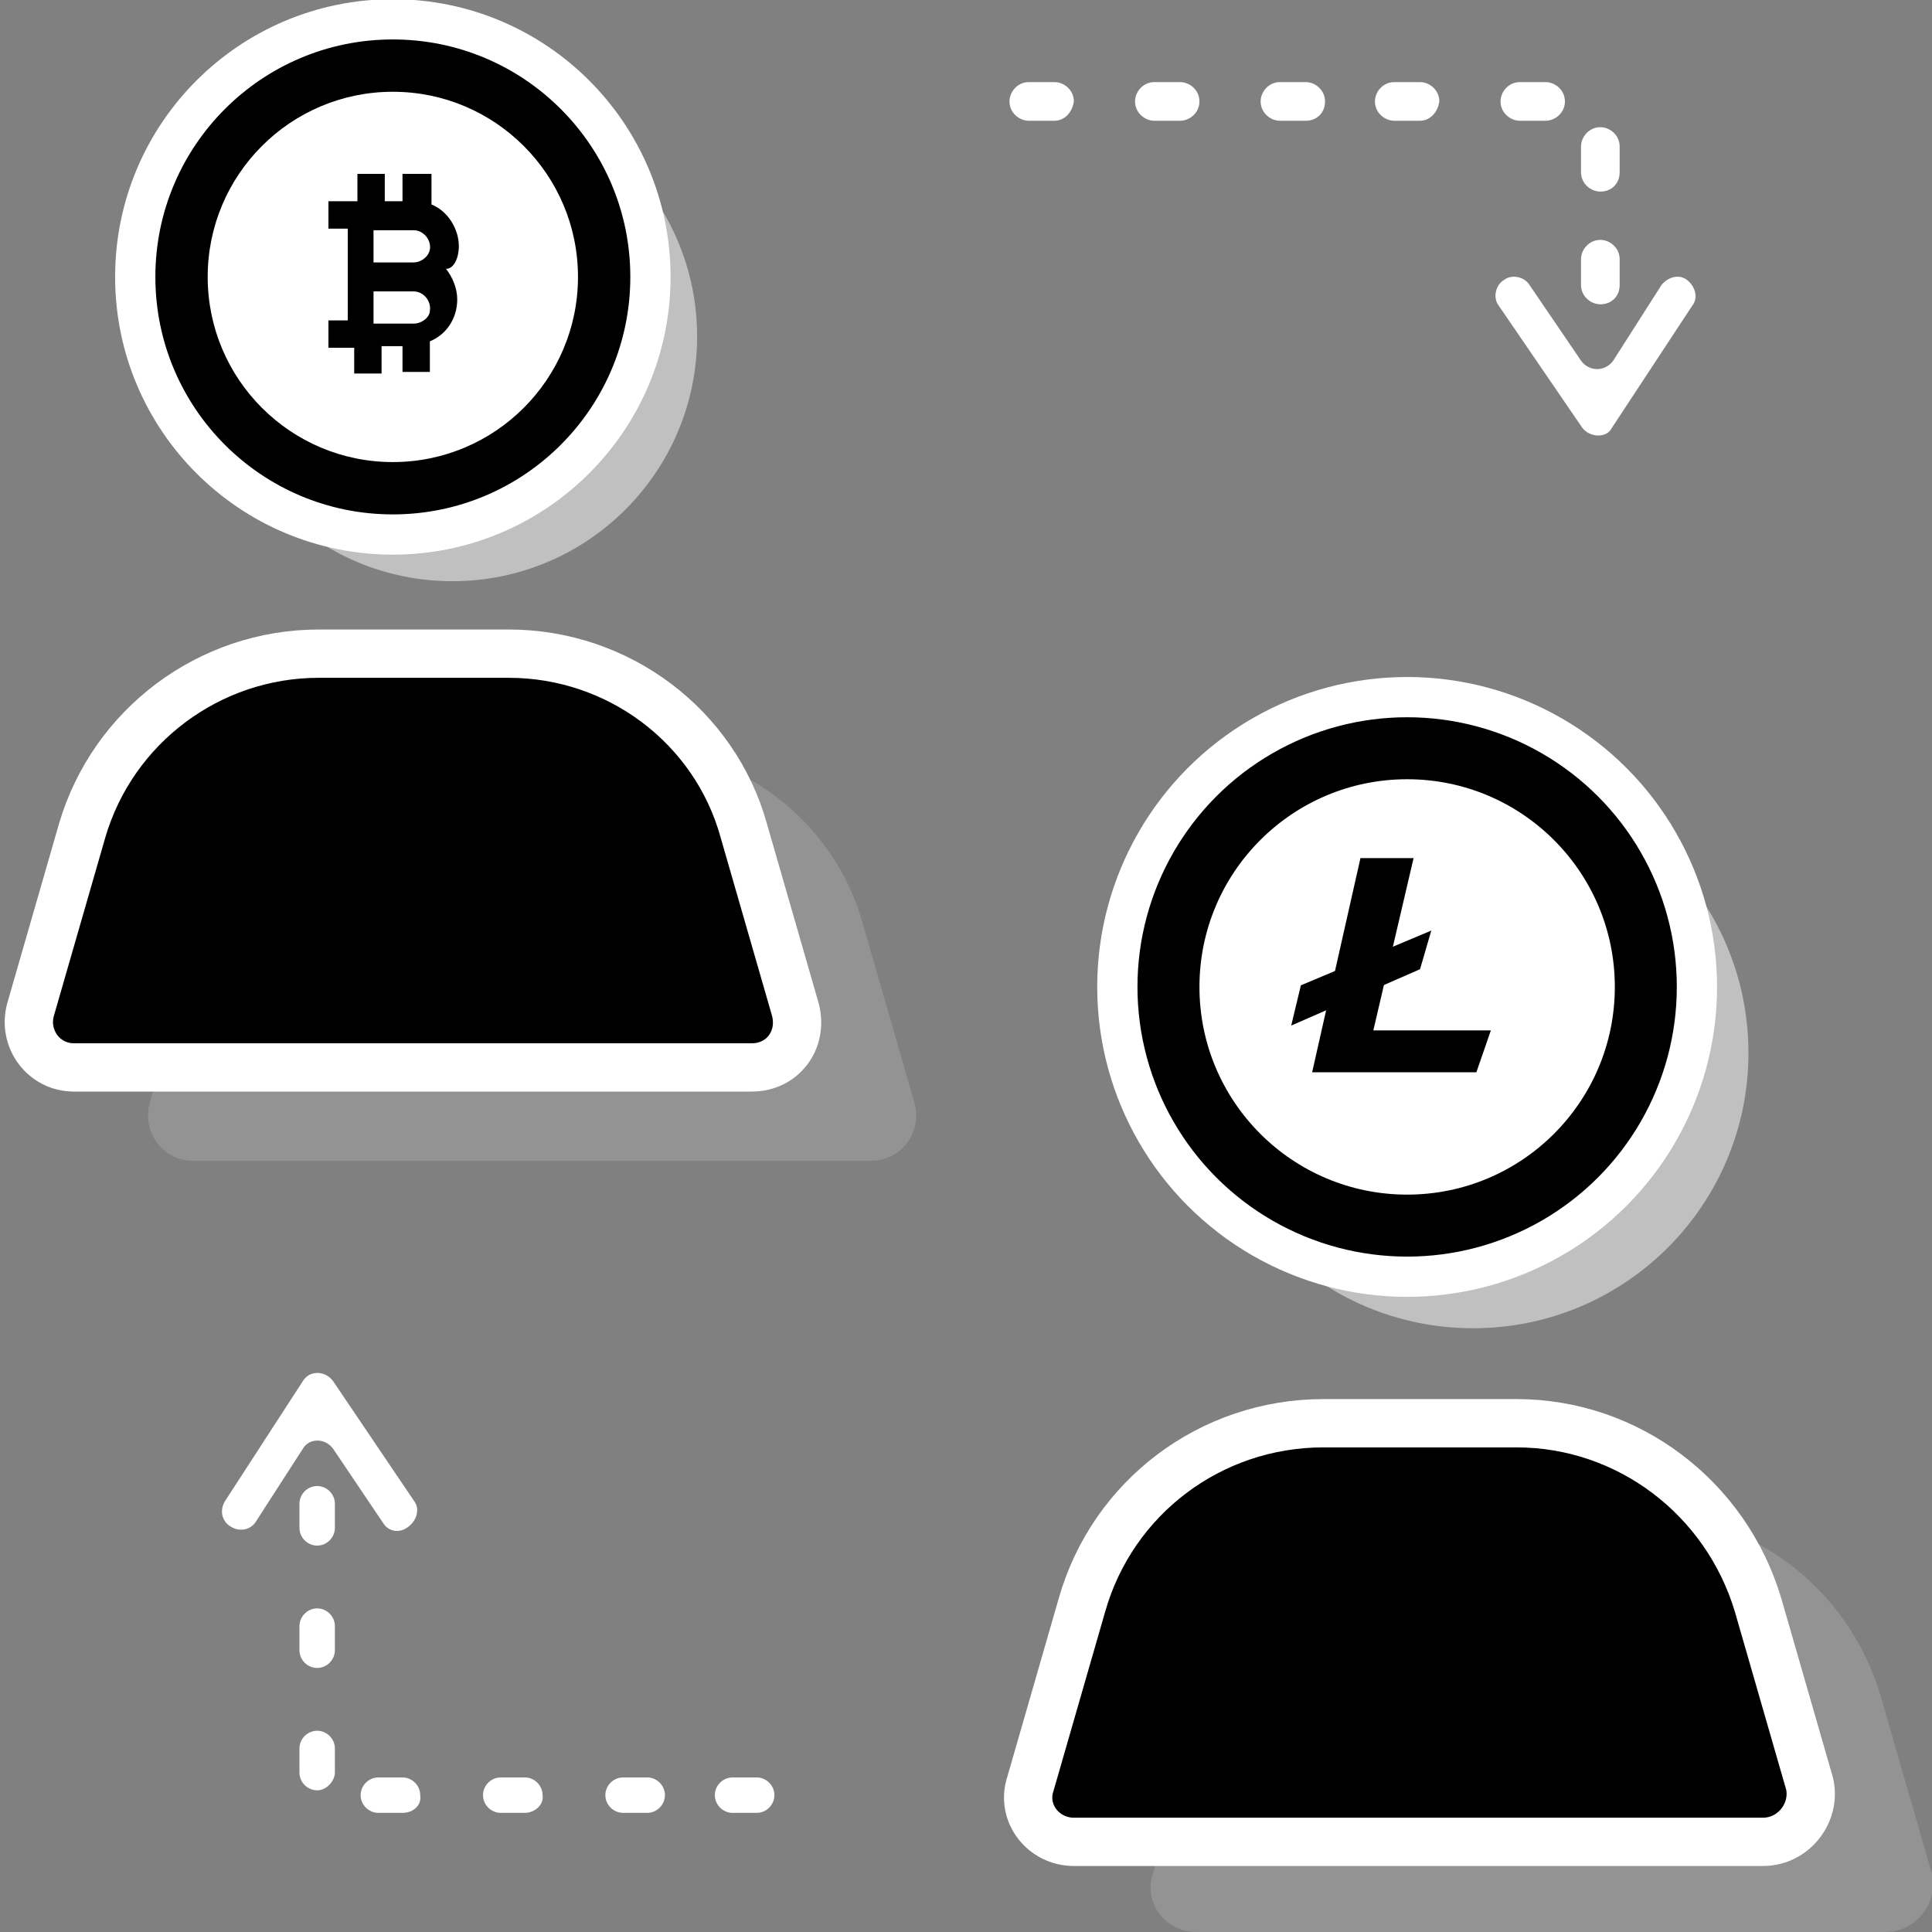 <?xml version="1.0" encoding="utf-8"?>
<!-- Generator: Adobe Illustrator 23.0.0, SVG Export Plug-In . SVG Version: 6.00 Build 0)  -->
<svg xmlns="http://www.w3.org/2000/svg" xmlns:xlink="http://www.w3.org/1999/xlink" x="0px" y="0px"
	 viewBox="0 0 120 120" style="enable-background:new 0 0 120 120;" xml:space="preserve">
<rect x="0" y="0" width="120" height="120" fill="#808080" stroke="none"/>
<style type="text/css">
	.icon-white-58-0{fill:none;stroke:#BDC5D1;}
	.icon-white-58-1{fill:#FFFFFF;}
	.icon-white-58-2{fill:hsla(198, 76%, 52%, 1);stroke:#FFFFFF;}
	.icon-white-58-3{fill:hsla(198, 76%, 52%, 1);}
</style>
<path class="icon-white-58-0 fill-none stroke-gray-400" stroke-width="3" stroke-linecap="round" stroke-linejoin="round" stroke-miterlimit="10" d="M98.4,118.1"/>
<g>
	<circle class="icon-white-58-1 fill-white" opacity=".5" cx="91.5" cy="65.4" r="17.1"/>
	<circle class="icon-white-58-2 fill-primary stroke-white" stroke-width="2.5" stroke-miterlimit="10" cx="87.4" cy="61.3" r="18"/>
	<circle class="icon-white-58-1 fill-white" cx="87.4" cy="61.3" r="12.9"/>
	<g>
		<polygon class="icon-white-58-3 fill-primary" points="84.5,53.3 81.5,66.6 91.7,66.6 92.6,64 85.3,64 87.8,53.3 		"/>
		<polygon class="icon-white-58-3 fill-primary" points="80.8,61.2 88.9,57.8 88.2,60.2 80.2,63.7 		"/>
	</g>
</g>
<path class="icon-white-58-1 fill-white" opacity=".15" d="M54.1,72.1H12c-1.9,0-3.2-1.8-2.7-3.6l3.2-11.1c1.9-6.5,7.9-11,14.7-11H39c6.8,0,12.8,4.5,14.6,11l3.2,11.1
	C57.3,70.3,56,72.1,54.1,72.1z"/>
<path class="icon-white-58-2 fill-primary stroke-white" stroke-width="3" stroke-miterlimit="10" d="M46.7,66.3H4.6c-1.9,0-3.2-1.8-2.7-3.6l3.2-11.1c1.9-6.5,7.9-11,14.7-11h11.8c6.8,0,12.8,4.5,14.6,11l3.2,11.1
	C49.9,64.6,48.6,66.3,46.7,66.3z"/>
<path class="icon-white-58-1 fill-white" opacity=".15" d="M117.1,120H74.3c-1.9,0-3.3-1.8-2.7-3.6l3.2-11.1c1.9-6.7,8-11.3,15-11.3h12c6.9,0,13,4.6,15,11.3l3.2,11.1
	C120.4,118.2,119,120,117.1,120z"/>
<path class="icon-white-58-2 fill-primary stroke-white" stroke-width="3" stroke-miterlimit="10" d="M109.5,114.4H66.7c-1.9,0-3.3-1.8-2.7-3.6l3.2-11.1c1.9-6.7,8-11.3,15-11.3h12c6.9,0,13,4.6,15,11.3l3.2,11.1
	C112.8,112.6,111.4,114.4,109.5,114.4z"/>
<g>
	<path class="icon-white-58-1 fill-white" d="M47,112.6h-1.5c-0.6,0-1.1-0.5-1.1-1.1v0c0-0.6,0.5-1.1,1.1-1.1H47c0.6,0,1.1,0.5,1.1,1.1v0
		C48.1,112.1,47.6,112.6,47,112.6z M40.2,112.6h-1.5c-0.6,0-1.1-0.5-1.1-1.1v0c0-0.6,0.5-1.1,1.1-1.1h1.5c0.6,0,1.1,0.5,1.1,1.1v0
		C41.3,112.1,40.8,112.6,40.2,112.6z M32.6,112.6h-1.5c-0.6,0-1.1-0.5-1.1-1.1v0c0-0.6,0.5-1.1,1.1-1.1h1.5c0.6,0,1.1,0.5,1.1,1.1v0
		C33.8,112.1,33.2,112.6,32.6,112.6z M25,112.6h-1.5c-0.6,0-1.1-0.5-1.1-1.1v0c0-0.6,0.5-1.1,1.1-1.1H25c0.6,0,1.1,0.5,1.1,1.1v0
		C26.2,112.1,25.7,112.6,25,112.6z M19.7,111.2L19.7,111.2c-0.6,0-1.1-0.5-1.1-1.1v-1.5c0-0.6,0.5-1.1,1.1-1.1h0
		c0.6,0,1.1,0.5,1.1,1.1v1.5C20.8,110.6,20.3,111.2,19.7,111.2z M19.7,103.6L19.7,103.6c-0.6,0-1.1-0.5-1.1-1.1v-1.5
		c0-0.6,0.5-1.1,1.1-1.1h0c0.6,0,1.1,0.5,1.1,1.1v1.5C20.8,103.1,20.3,103.6,19.7,103.6z M19.7,96L19.7,96c-0.6,0-1.1-0.5-1.1-1.1
		v-1.5c0-0.6,0.5-1.1,1.1-1.1h0c0.6,0,1.1,0.5,1.1,1.1v1.5C20.8,95.5,20.3,96,19.7,96z"/>
</g>
<g>
	<path class="icon-white-58-1 fill-white" d="M99.4,18.9L99.4,18.9c-0.6,0-1.2-0.5-1.2-1.2v-1.6c0-0.6,0.5-1.2,1.2-1.2h0c0.6,0,1.2,0.5,1.2,1.2v1.6
		C100.6,18.4,100.1,18.9,99.4,18.9z M99.4,11.9L99.4,11.9c-0.6,0-1.2-0.5-1.2-1.2V9.1c0-0.6,0.5-1.2,1.2-1.2h0
		c0.6,0,1.2,0.5,1.2,1.2v1.6C100.6,11.4,100.1,11.9,99.4,11.9z M96,7.5h-1.6c-0.6,0-1.2-0.5-1.2-1.2v0c0-0.6,0.5-1.2,1.2-1.2H96
		c0.6,0,1.2,0.5,1.2,1.2v0C97.2,7,96.6,7.5,96,7.5z M88.2,7.5h-1.6c-0.6,0-1.2-0.5-1.2-1.2v0c0-0.6,0.5-1.2,1.2-1.2h1.6
		c0.6,0,1.2,0.5,1.2,1.2v0C89.3,7,88.8,7.5,88.2,7.5z M81.1,7.5h-1.6c-0.6,0-1.2-0.5-1.2-1.2v0c0-0.6,0.5-1.2,1.2-1.2h1.6
		c0.6,0,1.2,0.5,1.2,1.2v0C82.3,7,81.8,7.5,81.1,7.5z M73.3,7.5h-1.6c-0.6,0-1.2-0.5-1.2-1.2v0c0-0.6,0.5-1.2,1.2-1.2h1.6
		c0.6,0,1.2,0.5,1.2,1.2v0C74.5,7,73.9,7.5,73.3,7.5z M65.5,7.5h-1.6c-0.6,0-1.2-0.5-1.2-1.2v0c0-0.6,0.5-1.2,1.2-1.2h1.6
		c0.6,0,1.2,0.5,1.2,1.2v0C66.6,7,66.1,7.5,65.5,7.5z"/>
</g>
<g>
	<path class="icon-white-58-1 fill-white" d="M23.8,94.6L20.7,90c-0.5-0.7-1.5-0.7-1.9,0l-2.9,4.5c-0.3,0.5-1,0.7-1.6,0.3l0,0c-0.5-0.3-0.7-1-0.3-1.6
		l4.8-7.4c0.4-0.7,1.4-0.7,1.9,0l5,7.4c0.4,0.5,0.2,1.2-0.3,1.6l0,0C24.8,95.3,24.1,95.1,23.8,94.6z"/>
</g>
<g>
	<path class="icon-white-58-1 fill-white" d="M98.3,26.6l-5.2-7.6c-0.4-0.5-0.2-1.3,0.3-1.6v0c0.5-0.4,1.3-0.2,1.6,0.3l3.2,4.7c0.5,0.7,1.5,0.7,2,0l3-4.7
		c0.4-0.5,1.1-0.7,1.6-0.3l0,0c0.5,0.4,0.7,1.1,0.3,1.6l-5,7.6C99.8,27.2,98.8,27.2,98.3,26.6z"/>
</g>
<circle class="icon-white-58-1 fill-white" opacity=".5" cx="28.1" cy="20.9" r="15.2"/>
<circle class="icon-white-58-2 fill-primary stroke-white" stroke-width="2.5" stroke-miterlimit="10" cx="24.4" cy="17.2" r="16"/>
<circle class="icon-white-58-1 fill-white" cx="24.4" cy="17.2" r="11.5"/>
<path class="icon-white-58-3 fill-primary" d="M28.5,15.3c0-1.1-0.7-2.2-1.7-2.6c0,0,0,0,0,0c0-0.1,0-1.7,0-1.9c0,0,0,0,0,0H25c0,0,0,0,0,0v1.7c0,0,0,0,0,0
	h-1.1c0,0,0,0,0,0v-1.7c0,0,0,0,0,0h-1.7c0,0,0,0,0,0v1.7c0,0,0,0,0,0h-1.8c0,0,0,0,0,0v1.7c0,0,0,0,0,0h1.2c0,0,0,0,0,0v5.7
	c0,0,0,0,0,0h-1.2c0,0,0,0,0,0v1.7c0,0,0,0,0,0H22c0,0,0,0,0,0v1.6c0,0,0,0,0,0h1.7c0,0,0,0,0,0v-1.7c0,0,0,0,0,0H25c0,0,0,0,0,0
	v1.6c0,0,0,0,0,0h1.7c0,0,0,0,0,0v-1.9v0c1-0.4,1.7-1.4,1.7-2.6c0-0.7-0.3-1.4-0.7-1.9v0C28.2,16.7,28.5,16,28.5,15.3z M25.7,14.3
	c0.6,0,1.1,0.6,1,1.2c-0.1,0.5-0.6,0.8-1,0.8h-2.4c-0.1,0-0.1,0-0.1,0v-2c0,0,0,0,0,0L25.7,14.3z M25.7,20.1h-2.4
	c-0.1,0-0.1,0-0.1,0v-2c0,0,0,0,0,0h2.5c0.6,0,1.1,0.6,1,1.2C26.7,19.7,26.2,20.1,25.7,20.1z"/>
</svg>
